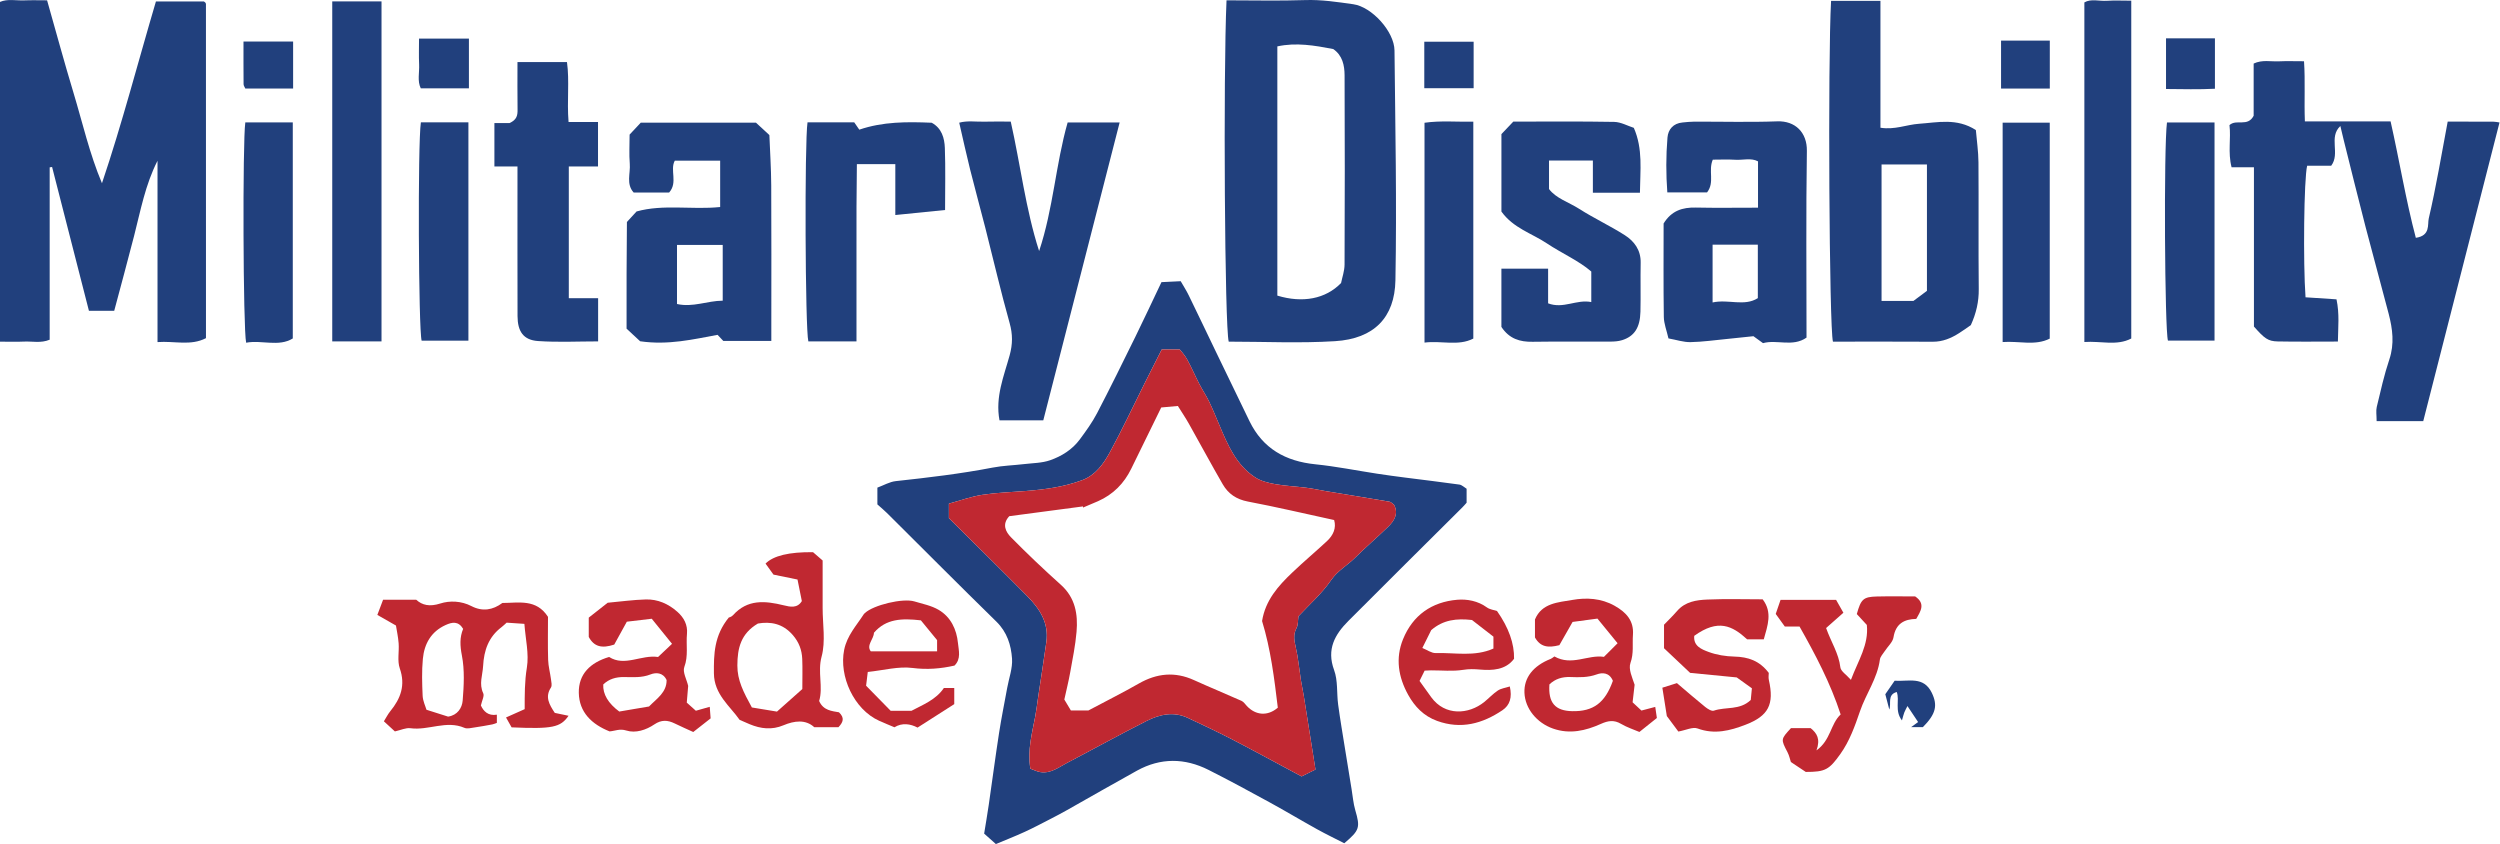 <?xml version="1.0" encoding="UTF-8"?>
<svg id="Layer_1" data-name="Layer 1" xmlns="http://www.w3.org/2000/svg" width="622" height="210" xmlns:xlink="http://www.w3.org/1999/xlink" viewBox="0 0 622 210">
  <defs>
    <filter id="drop-shadow-1" filterUnits="userSpaceOnUse">
      <feOffset dx="2.571" dy="3.856"/>
      <feGaussianBlur result="blur" stdDeviation="5.784"/>
      <feFlood flood-color="#231f20" flood-opacity=".6"/>
      <feComposite in2="blur" operator="in"/>
      <feComposite in="SourceGraphic"/>
    </filter>
  </defs>
  <path d="m218.294,125.497v-4.175c1.558-.57,3.03-1.451,4.581-1.62,8.068-.876,16.117-1.822,24.093-3.365,2.562-.495,5.206-.56,7.807-.869,2.178-.258,4.464-.254,6.494-.961,2.874-1.001,5.517-2.653,7.378-5.169,1.551-2.097,3.103-4.237,4.304-6.54,3.289-6.307,6.423-12.695,9.561-19.079,2.149-4.373,4.203-8.792,6.457-13.522,1.455-.071,2.945-.144,4.788-.234.659,1.15,1.395,2.284,1.984,3.489,2.287,4.684,4.522,9.393,6.787,14.087,2.774,5.751,5.55,11.501,8.343,17.243,3.316,6.818,8.956,9.978,16.369,10.73,5.172.525,10.291,1.564,15.438,2.349,2.306.352,4.619.661,6.933.959,4.497.58,9.001,1.108,13.49,1.742.616.087,1.163.66,1.789,1.036v3.478c-.315.347-.672.778-1.067,1.172-9.45,9.409-18.931,18.787-28.343,28.233-3.371,3.383-5.469,7.053-3.556,12.235.97,2.628.62,5.723,1.006,8.588.492,3.653,1.119,7.289,1.7,10.93.538,3.373,1.089,6.745,1.643,10.115.288,1.751.43,3.547.922,5.24,1.251,4.298,1.095,4.979-2.743,8.208-2.205-1.13-4.523-2.242-6.768-3.486-3.947-2.187-7.818-4.511-11.777-6.676-5.039-2.755-10.09-5.497-15.218-8.084-5.927-2.99-11.938-3.056-17.815.186-5.838,3.221-11.613,6.554-17.423,9.826-1.312.739-2.644,1.445-3.983,2.133-2.158,1.108-4.302,2.251-6.506,3.262-2.336,1.073-4.734,2.01-7.188,3.041-.966-.861-1.775-1.581-2.92-2.602.373-2.315.794-4.732,1.146-7.16.866-5.961,1.648-11.935,2.567-17.888.581-3.765,1.349-7.502,2.031-11.252.439-2.411,1.357-4.856,1.195-7.226-.231-3.372-1.231-6.607-3.882-9.2-9.134-8.935-18.141-18-27.206-27.005-.794-.789-1.665-1.501-2.413-2.17Zm108.995,65.96c-.978-6.173-1.933-12.238-2.905-18.3-.215-1.342-.521-2.67-.732-4.013-.423-2.7-.653-5.441-1.267-8.095-.389-1.682-.683-3.155.187-4.789.425-.798.33-1.87.487-2.93,2.721-2.939,5.837-5.656,8.092-8.957,1.644-2.406,4.034-3.669,5.958-5.579,2.674-2.654,5.547-5.107,8.252-7.731,1.556-1.509,2.642-3.26,1.472-5.478-.439-.305-.758-.697-1.133-.761-5.266-.9-10.541-1.75-15.811-2.624-1.618-.268-3.222-.636-4.848-.846-2.594-.335-5.225-.442-7.794-.903-1.702-.305-3.528-.747-4.944-1.67-4.713-3.07-6.826-8.034-8.905-12.974-.837-1.99-1.655-3.992-2.593-5.935-.712-1.476-1.646-2.845-2.398-4.304-1.051-2.04-1.954-4.159-3.061-6.167-.603-1.094-1.495-2.03-1.817-2.455h-4.491c-1.418,2.805-2.839,5.595-4.241,8.394-2.87,5.731-5.584,11.545-8.654,17.167-1.581,2.895-3.556,5.714-6.904,6.961-4.538,1.69-9.295,2.321-14.095,2.701-3.589.284-7.206.395-10.753.946-2.785.433-5.482,1.423-8.305,2.189v3.608c6.554,6.513,13.097,12.933,19.538,19.452,3.078,3.115,5.368,6.679,4.707,11.367-.647,4.586-1.363,9.163-2.048,13.744-.242,1.617-.425,3.244-.731,4.849-.794,4.165-1.944,8.291-1.203,12.922.789.276,1.642.727,2.541.861,2.555.38,4.501-1.206,6.565-2.286,6.616-3.459,13.149-7.08,19.81-10.448,3.239-1.638,6.738-2.426,10.29-.749,3.688,1.74,7.39,3.459,11.007,5.337,5.818,3.021,11.572,6.167,17.268,9.214,1.171-.582,2.017-1.002,3.454-1.717Z" style="fill: #21407d;"/>
  <path d="m51.244,84.131c-3.803,1.977-7.806.667-12.054.978v-45.112c-3.041,5.962-4.206,12.36-5.814,18.633-1.608,6.274-3.317,12.523-4.96,18.703h-6.288c-3.085-12.045-6.126-23.918-9.168-35.79-.2.032-.401.064-.601.096v42.877c-2.196.924-4.311.368-6.359.468-1.933.094-3.875.02-6.001.02V.479C1.879-.341,3.989.177,6.026.095c1.937-.078,3.88-.017,5.688-.017,2.239,7.876,4.288,15.46,6.562,22.977,2.266,7.491,3.983,15.158,7.093,22.536C30.399,30.671,34.31,15.539,38.794.363h11.928c.162.123.297.191.379.299.076.099.138.241.138.364.006,27.475.006,54.95.006,83.105Z" style="fill: #21407d;"/>
  <path d="m608.984,30.258c4.015,0,7.658-.009,11.301.009.535.003,1.07.132,1.595.202-6.333,24.798-12.623,49.432-18.976,74.306-2.109,0-3.909 0-5.709 0-1.791,0-3.583-0-5.891-0,0-1.5-.199-2.572.035-3.542.953-3.961,1.838-7.957,3.131-11.812,1.297-3.867.807-7.582-.162-11.321-1.872-7.221-3.88-14.406-5.751-21.627-1.872-7.221-3.647-14.466-5.46-21.702-.264-1.054-.505-2.114-.816-3.421-2.992,2.81.032,6.823-2.281,9.892h-5.984c-.796,3.292-1.024,24.108-.4,32.727,2.504.165,5.069.334,7.707.507.769,3.66.396,6.928.345,10.504-5.213,0-10.101.071-14.985-.03-2.408-.05-3.278-.736-5.903-3.7v-39.634h-5.563c-.959-3.688-.109-7.16-.524-10.488,1.764-1.606,4.508.566,6.016-2.329v-12.982c2.124-1.007,4.24-.463,6.273-.557,1.949-.09,3.905-.019,6.258-.019.334,4.999.01,9.851.215,14.963h21.324c2.221,9.846,3.79,19.559,6.279,28.967,3.695-.54,2.868-3.329,3.215-4.812,1.828-7.806,3.135-15.734,4.714-24.101Z" style="fill: #21407d;"/>
  <path d="m305.16.079c6.691,0,13.123.162,19.541-.059,4.067-.14,8.016.476,11.983,1.032,4.648.651,10.221,6.806,10.268,11.514.192,19.057.585,38.121.229,57.17-.173,9.239-5.286,14.544-15.035,15.152-8.797.548-17.656.116-26.438.116-.994-3.407-1.387-66.252-.548-84.924Zm12.643,73.469c6.288,1.915,12.025.83,15.858-3.135.275-1.393.858-2.993.865-4.596.069-15.694.076-31.388.006-47.081-.011-2.486-.527-4.959-2.822-6.533-4.621-.89-9.214-1.684-13.907-.661v62.007Z" style="fill: #21407d;"/>
  <path d="m455.573.216h12.282v31.563c3.547.572,6.516-.772,9.579-.982,4.624-.317,9.408-1.499,14.161,1.56.218,2.585.627,5.31.647,8.037.078,10.508-.034,21.018.072,31.526.031,3.119-.618,5.99-1.971,8.971-.872.598-1.873,1.327-2.916,1.989-1.998,1.269-4.094,2.159-6.558,2.143-8.285-.052-16.571-.02-24.829-.02-.926-3.266-1.296-70.105-.467-84.788Zm20.495,74.651c1.042-.777,2.337-1.743,3.355-2.502v-31.454h-11.292v33.956h7.937Z" style="fill: #21407d;"/>
  <path d="m159.264,84.906c-1.071-.995-2.292-2.129-3.372-3.131,0-4.841-.011-9.317.003-13.793.014-4.245.054-8.49.082-12.755.752-.819,1.51-1.645,2.399-2.613,6.691-1.869,13.732-.373,20.802-1.107v-11.534h-11.288c-1.278,2.321.822,5.443-1.412,7.931h-8.82c-1.931-2.121-.771-4.764-.968-7.155-.195-2.362-.043-4.752-.043-7.263.835-.893,1.689-1.806,2.772-2.964h28.666c.855.789,1.876,1.733,3.336,3.081.153,3.93.437,8.205.462,12.481.067,11.497.023,22.996.023,34.493,0,1.363-0,2.725-0,4.253h-11.942c-.256-.272-.711-.756-1.43-1.521-6.024,1.103-12.251,2.619-19.27,1.598Zm20.548-10.096v-13.865h-11.375v14.691c3.957.896,7.485-.797,11.375-.827Z" style="fill: #21407d;"/>
  <path d="m437.394,51.669v-11.524c-1.731-.926-3.718-.278-5.614-.396-1.924-.12-3.862-.026-5.639-.026-1.195,2.773.544,5.642-1.43,8.146h-9.883c-.333-4.522-.346-9.1.039-13.655.171-2.025,1.447-3.525,3.722-3.74.974-.092,1.951-.205,2.927-.208,6.884-.018,13.774.177,20.649-.076,4.489-.165,7.451,2.771,7.383,7.345-.23,15.402-.088,30.809-.088,46.459-3.438,2.413-7.36.411-10.824,1.379-1.066-.773-1.944-1.41-2.381-1.727-2.555.267-4.583.492-6.614.689-3.017.293-6.032.726-9.054.786-1.709.034-3.431-.557-5.477-.926-.442-1.958-1.129-3.644-1.155-5.341-.118-7.838-.052-15.678-.052-23.254,1.97-3.201,4.708-4.032,8.007-3.959,5.035.111,10.074.029,15.483.029Zm-11.303,9.205v14.378c3.95-.872,7.902,1.068,11.256-1.077v-13.301h-11.256Z" style="fill: #21407d;"/>
  <path d="m259.572,104.576h-10.899c-1.094-5.826,1.1-10.977,2.528-16.176.767-2.794.777-5.236-.008-8.028-2.2-7.833-4.031-15.769-6.04-23.657-1.237-4.855-2.574-9.684-3.789-14.545-.947-3.787-1.775-7.604-2.71-11.643,2.016-.572,4.244-.187,6.43-.258,2.087-.067,4.178-.014,6.39-.014,2.442,10.84,3.69,21.735,7.058,32.205,3.524-10.529,4.126-21.583,7.096-31.983h12.937c-6.396,24.95-12.707,49.571-18.994,74.098Z" style="fill: #21407d;"/>
  <path d="m408.015,47.951h-11.708v-8.014h-10.912v7.091c1.715,2.317,4.878,3.26,7.492,4.925,3.677,2.342,7.66,4.206,11.339,6.544,2.4,1.526,4.035,3.746,3.972,6.882-.082,4.061.041,8.125-.056,12.185-.094,3.957-1.528,6.123-4.573,7.069-.907.282-1.91.351-2.87.356-6.464.03-12.929-.055-19.391.046-3.15.049-5.788-.719-7.759-3.696v-14.487h11.621v8.62c3.809,1.453,7.053-1.058,10.742-.32v-7.597c-3.142-2.719-7.327-4.511-11.044-6.998-3.74-2.502-8.349-3.785-11.313-7.922v-19.268c.794-.836,1.743-1.834,2.956-3.11,8.255,0,16.675-.086,25.091.072,1.689.032,3.361.993,4.891,1.478,2.306,5.279,1.577,10.546,1.522,16.143Z" style="fill: #21407d;"/>
  <path d="m128.748,15.444h12.317c.655,4.738-.037,9.612.393,14.904h7.328v11.069h-7.267v32.78h7.294v10.741c-4.991,0-10.001.261-14.969-.087-3.609-.253-5.069-2.373-5.081-6.21-.035-10.926-.014-21.852-.015-32.779-0-1.369-0-2.739-0-4.437h-5.741v-10.81h3.773c1.826-.811,2.007-1.957,1.988-3.315-.056-3.887-.02-7.775-.02-11.857Z" style="fill: #21407d;"/>
  <path d="m82.663.354h12.259v42.547c0,7.011 0,14.021-0,21.032-0,6.941.001,13.883-.001,21.012h-12.258V.354Z" style="fill: #21407d;"/>
  <path d="m213.092,84.933h-11.975c-.784-2.943-.966-49.508-.205-54.504h11.614c.393.569.772,1.118,1.265,1.832,5.851-2.009,11.924-1.984,18.018-1.724,2.508,1.366,3.178,3.816,3.27,6.286.186,5.013.056,10.038.056,15.423-4.09.413-8.02.811-12.381,1.251v-12.666h-9.563c-.033,3.554-.079,7.127-.094,10.701-.016,3.78-.004,7.561-.004,11.341v22.06Z" style="fill: #21407d;"/>
  <path d="m530.26,84.219c-3.602,1.896-7.602.581-11.669.87V.6c1.676-.971,3.674-.276,5.573-.401,1.941-.128,3.898-.028,6.096-.028v84.049Z" style="fill: #21407d;"/>
  <path d="m98.514,155.631c-1.952-1.114-3.118-1.779-4.63-2.642.505-1.335.958-2.532,1.426-3.769h8.249c1.491,1.36,3.343,1.783,5.988.93,2.341-.755,5.244-.652,7.738.644,2.742,1.425,5.318.999,7.701-.775,4.108-.008,8.446-1.077,11.355,3.452,0,3.403-.075,7.047.034,10.685.049,1.62.498,3.225.709,4.844.089.686.309,1.573-.009,2.057-1.526,2.327-.446,4.192.954,6.309,1.002.209,2.172.454,3.424.715-2.018,2.916-4.077,3.323-14.168,2.883-.366-.649-.808-1.432-1.388-2.46,1.683-.75,3.121-1.391,4.641-2.069.004-3.53-.021-6.9.545-10.333.565-3.424-.338-7.09-.615-10.888-1.653-.112-3.009-.204-4.416-.299-.435.385-.826.78-1.265,1.112-3.224,2.442-4.383,5.745-4.592,9.699-.12,2.265-1.074,4.428.032,6.758.319.672-.313,1.793-.58,3.033.635,1.411,1.788,2.655,3.971,2.295v2.042c-.384.131-.75.306-1.135.378-1.474.275-2.95.55-4.434.758-.828.116-1.803.396-2.491.098-4.509-1.955-8.953.706-13.445.09-1.133-.155-2.373.466-3.867.797-.755-.696-1.641-1.51-2.736-2.519.588-.938,1.002-1.783,1.582-2.492,2.591-3.17,3.839-6.472,2.373-10.675-.656-1.882-.128-4.153-.285-6.237-.121-1.601-.473-3.184-.667-4.421Zm16.717.827c-1.184-1.962-2.699-1.713-4.383-.943-3.624,1.657-5.293,4.701-5.642,8.413-.286,3.044-.194,6.139-.052,9.202.06,1.28.684,2.534.952,3.457,2.144.681,3.802,1.207,5.375,1.707,2.326-.336,3.485-2.147,3.633-3.999.298-3.723.507-7.586-.196-11.208-.47-2.421-.572-4.501.313-6.629Z" style="fill: #c02831;"/>
  <path d="m539.145,30.461h11.831v54.277h-11.591c-.8-2.607-1.064-48.047-.24-54.277Z" style="fill: #21407d;"/>
  <path d="m104.714,30.436h11.827v54.329h-11.636c-.781-2.697-.993-49.09-.19-54.329Z" style="fill: #21407d;"/>
  <path d="m61.034,30.46h11.811v53.747c-3.489,2.169-7.709.323-11.602,1.06-.765-3.307-.904-50.105-.209-54.806Z" style="fill: #21407d;"/>
  <path d="m366.561,84.237c-3.766,1.936-7.912.461-12.142.999V30.543c4.009-.574,7.979-.195,12.142-.265v53.959Z" style="fill: #21407d;"/>
  <path d="m509.977,84.247c-3.644,1.848-7.638.549-11.72.854V30.526h11.72v53.722Z" style="fill: #21407d;"/>
  <path d="m199.498,149.548c-.344-1.714-.687-3.417-1.078-5.362-1.869-.383-3.852-.788-5.976-1.223-.58-.805-1.279-1.775-1.977-2.744q2.922-2.945,11.816-2.836c.665.575,1.489,1.288,2.389,2.067,0,3.962.005,7.874-.001,11.785-.006,4.061.774,8.338-.256,12.124-1.05,3.859.44,7.536-.61,11.044,1.034,2.404,3.244,2.501,4.93,2.816,1.484,1.414,1.018,2.482-.121,3.702h-6.032c-2.135-1.957-4.903-1.633-7.671-.468-2.869,1.208-5.633.876-8.396-.271-.742-.308-1.475-.64-2.5-1.086-2.387-3.429-6.35-6.329-6.393-11.569-.039-4.746.019-9.386,3.732-13.924-.174.086.594-.067,1.011-.533,3.609-4.032,8-3.607,12.637-2.469,1.551.381,3.376.816,4.497-1.055Zm-12.433,26.468c2.137.352,4.52.746,6.245,1.03,2.535-2.254,4.511-4.011,6.309-5.61,0-2.74.077-5.124-.022-7.501-.093-2.22-.811-4.165-2.352-5.941-2.503-2.884-5.552-3.401-8.679-2.86-4.217,2.492-5.098,6.066-5.109,10.433-.009,3.708,1.504,6.603,3.608,10.449Z" style="fill: #c02831;"/>
  <path d="m460.509,169.152c1.813-4.842,4.478-8.741,3.958-13.669-.855-.927-1.7-1.843-2.495-2.705,1.03-3.708,1.624-4.283,4.967-4.369,3.21-.082,6.425-.018,9.555-.018,2.62,1.788,1.395,3.62.262,5.589-2.965.066-5.103,1.161-5.654,4.573-.199,1.233-1.435,2.293-2.177,3.446-.439.682-1.112,1.355-1.209,2.093-.616,4.69-3.462,8.513-4.956,12.87-1.258,3.669-2.572,7.409-4.902,10.664-2.763,3.86-3.713,4.443-8.586,4.43-1.146-.762-2.291-1.524-3.699-2.463-.221-.656-.412-1.605-.841-2.431-1.679-3.234-1.707-3.22.859-6.004h4.888c1.58,1.266,2.481,2.716,1.458,5.539,3.576-2.553,3.469-6.577,6.015-8.944-2.554-7.844-6.311-14.941-10.235-21.88h-3.662c-.815-1.13-1.529-2.121-2.256-3.129.379-1.104.766-2.233,1.201-3.503h13.816c.644,1.138,1.237,2.185,1.817,3.209-1.529,1.353-2.958,2.616-4.301,3.804,1.209,3.444,3.138,6.299,3.548,9.784.115.973,1.472,1.8,2.629,3.114Z" style="fill: #c02831;"/>
  <path d="m146.482,158.474v-4.808c1.5-1.181,3.102-2.441,4.707-3.704,3.182-.29,6.325-.729,9.479-.819,2.986-.085,5.633,1.093,7.871,3.082,1.635,1.453,2.591,3.249,2.379,5.492-.259,2.727.382,5.458-.66,8.233-.471,1.256.584,3.082.959,4.702-.108,1.287-.229,2.734-.348,4.161.873.782,1.593,1.426,2.257,2.021,1.125-.318,2.14-.606,3.459-.979.092,1.202.161,2.113.219,2.878-1.462,1.148-2.75,2.159-4.321,3.392-1.444-.663-3.055-1.366-4.632-2.136-1.743-.851-3.285-.948-5.046.242-2.059,1.392-4.666,2.257-6.978,1.524-1.638-.519-2.82.112-4.16.221-4.449-1.775-7.576-4.765-7.66-9.607-.081-4.641,2.825-7.51,7.541-8.915,3.86,2.484,8.003-.615,12.179.006,1.12-1.056,2.129-2.007,3.476-3.276-1.761-2.175-3.375-4.17-5.049-6.238-2.438.289-4.591.544-6.196.735-1.311,2.381-2.336,4.241-3.136,5.694-3.064,1.013-5.023.545-6.34-1.901Zm7.593,18.56c.975-.167,2.171-.374,3.368-.577,1.339-.228,2.679-.452,4.035-.681,1.884-1.938,4.406-3.478,4.373-6.578-.903-1.942-2.691-1.921-4.018-1.397-2.194.866-4.373.672-6.565.647-2.038-.023-3.773.487-5.181,1.849q-.171,3.643,3.988,6.736Z" style="fill: #c02831;"/>
  <path d="m386.735,163.324c4.317,2.455,8.325-.506,12.326.101,1.094-1.091,2.075-2.07,3.393-3.385-1.677-2.054-3.304-4.048-5.007-6.133-2.45.328-4.594.616-6.188.829-1.36,2.39-2.42,4.252-3.291,5.783-2.798.72-4.728.47-6.069-1.921v-4.473c1.7-4.118,5.83-4.252,9.304-4.863,3.487-.613,7.143-.445,10.525,1.462,2.931,1.653,4.802,3.753,4.548,7.22-.17,2.318.244,4.602-.617,6.995-.556,1.546.454,3.653,1.034,5.427-.166,1.437-.332,2.875-.504,4.368.807.754,1.513,1.413,2.199,2.054,1.104-.292,2.126-.562,3.438-.908.157,1.077.288,1.967.403,2.757-1.441,1.153-2.724,2.179-4.345,3.476-1.379-.593-3.069-1.131-4.557-2.009-1.769-1.044-3.218-.809-5.039.008-3.78,1.696-7.721,2.63-11.909,1.157-4.003-1.408-6.939-4.953-7.096-8.899-.15-3.752,2.161-6.721,6.56-8.449.255-.1.467-.308.892-.595Zm14.549,6.06c-.888-2.119-2.662-2.085-4.01-1.593-2.188.8-4.364.736-6.557.655-2.055-.076-3.782.458-5.222,1.833-.324,4.557,1.411,6.574,5.663,6.661,5.233.108,8.182-2.052,10.126-7.556Z" style="fill: #c02831;"/>
  <path d="m417.572,182.006c-.677-.911-1.51-2.032-2.864-3.853-.252-1.594-.653-4.135-1.114-7.052,1.484-.468,2.599-.819,3.623-1.142,2.479,2.103,4.72,4.063,7.037,5.929.603.485,1.6,1.115,2.153.924,2.943-1.018,6.445-.029,9.183-2.66.07-.728.16-1.666.28-2.904-1.065-.765-2.203-1.581-3.772-2.707-3.45-.336-7.576-.738-11.594-1.13-2.126-2.006-4.257-4.018-6.496-6.131v-5.855c.89-.927,2.144-2.134,3.28-3.441,1.996-2.295,4.763-2.7,7.472-2.817,4.617-.2,9.249-.055,13.792-.055,2.501,3.276,1.216,6.536.28,9.95h-4.15c-3.695-3.392-7.209-5.152-13.155-.866-.251,2.565,1.863,3.364,3.541,3.995,2.02.759,4.287,1.114,6.459,1.166,3.401.08,6.246,1.019,8.545,4.062,0,.41-.128,1.122.02,1.771,1.385,6.081-.111,8.926-5.768,11.11-3.909,1.508-7.743,2.495-11.972.942-1.204-.442-2.891.423-4.78.765Z" style="fill: #c02831;"/>
  <path d="m215.486,170.612c2.08,2.121,4.171,4.254,6.118,6.24h5.162c2.847-1.515,6.088-2.742,8.066-5.67h2.588v4.005c-2.751,1.759-5.809,3.713-9.134,5.839-1.75-.935-3.84-1.266-5.747-.08-1.353-.573-2.605-1.072-3.831-1.629-6.278-2.849-9.999-11.091-8.683-17.623.725-3.599,3.055-6.03,4.878-8.871.074-.115.193-.203.295-.3,2.086-1.985,9.416-3.755,12.288-2.895,2.051.614,4.249,1.042,6.053,2.106,3.031,1.787,4.47,4.872,4.802,8.263.18,1.836.828,3.946-.866,5.6-3.441.777-6.814,1.057-10.456.591-3.469-.444-7.126.576-11.118.997-.098.805-.241,1.984-.416,3.426Zm13.631-16.269c-4.744-.542-8.665-.414-11.68,3.088-.031,1.588-1.965,3.087-.789,4.62h16.501v-2.787c-1.713-2.091-3.038-3.708-4.032-4.922Z" style="fill: #c02831;"/>
  <path d="m354.45,166.852c-.475.962-.886,1.794-1.267,2.564,1.01,1.408,1.961,2.752,2.932,4.082,3.415,4.675,9.283,4.284,13.156,1.166,1.155-.93,2.172-2.052,3.399-2.865.789-.524,1.846-.646,2.97-1.009.62,2.738.02,4.667-1.843,5.92-4.978,3.35-10.305,4.81-16.254,2.647-3.325-1.209-5.566-3.551-7.197-6.498-2.427-4.387-3.209-9.053-1.272-13.82,2.437-5.997,7.176-9.281,13.483-9.82,2.422-.207,5.141.274,7.374,1.9.724.528,1.755.638,2.523.897q4.364,6.2,4.244,11.889c-2.097,2.813-5.423,2.942-8.456,2.681-1.489-.128-2.735-.166-4.232.073-2.598.415-5.309.115-7.973.125-.545.002-1.089.046-1.586.068Zm11.781-12.596c-3.786-.427-7.131-.086-10.143,2.518-.606,1.219-1.325,2.665-2.21,4.443,1.176.471,2.267,1.298,3.331,1.266,4.77-.145,9.664.979,14.358-1.124v-2.963c-1.86-1.443-3.692-2.865-5.336-4.14Z" style="fill: #c02831;"/>
  <path d="m116.667,9.601v12.368h-11.979c-.898-1.803-.313-3.914-.41-5.942-.099-2.066-.022-4.139-.022-6.427h12.411Z" style="fill: #21407d;"/>
  <path d="m538.906,9.537h12.17v12.543c-4.012.206-7.98.101-12.17.063v-12.606Z" style="fill: #21407d;"/>
  <path d="m509.99,22.033h-12.127v-11.93h12.127v11.93Z" style="fill: #21407d;"/>
  <path d="m60.581,10.325h12.347v11.701h-11.896c-.147-.351-.427-.713-.431-1.078-.033-3.465-.02-6.931-.02-10.623Z" style="fill: #21407d;"/>
  <path d="m354.363,10.38h12.277v11.567h-12.277v-11.567Z" style="fill: #21407d;"/>
  <path d="m475.475,180.915c.668-.484,1.098-.795,1.751-1.268-.786-1.18-1.582-2.375-2.654-3.984-.378.764-.616,1.168-.781,1.6-.181.474-.295.973-.589,1.976-1.887-2.458-.507-4.961-1.292-7.072-2.441.697-1.292,2.895-1.854,4.368-.294-1.127-.588-2.255-.992-3.808.569-.823,1.417-2.051,2.322-3.36,3.448.239,7.21-1.219,9.254,3.024,1.509,3.133,1.003,5.264-2.233,8.524h-2.933Z" style="fill: #21407d;"/>
  <path d="m327.289,191.457c-1.437.714-2.283,1.135-3.454,1.717-5.696-3.048-11.45-6.193-17.268-9.214-3.617-1.878-7.319-3.597-11.007-5.337-3.552-1.676-7.051-.889-10.29.749-6.661,3.368-13.194,6.989-19.81,10.448-2.065,1.08-4.01,2.665-6.565,2.286-.9-.134-1.752-.585-2.541-.861-.741-4.63.409-8.757,1.203-12.922.306-1.604.489-3.232.731-4.849.685-4.581,1.401-9.158,2.048-13.744.661-4.689-1.629-8.253-4.707-11.367-6.441-6.519-12.984-12.938-19.538-19.452v-3.608c2.823-.766,5.52-1.756,8.305-2.189,3.548-.552,7.165-.662,10.753-.946,4.799-.38,9.556-1.011,14.095-2.701,3.348-1.247,5.323-4.066,6.904-6.961,3.07-5.622,5.784-11.437,8.654-17.167,1.402-2.799,2.823-5.589,4.241-8.394h4.491c.322.426,1.214,1.361,1.817,2.455,1.107,2.008,2.01,4.127,3.061,6.167.752,1.459,1.685,2.828,2.398,4.304.938,1.943,1.756,3.945,2.593,5.935,2.079,4.94,4.191,9.904,8.905,12.974,1.416.922,3.241,1.364,4.944,1.67,2.569.461,5.199.568,7.794.903,1.625.21,3.229.577,4.848.846,5.27.874,10.545,1.724,15.811,2.624.375.064.694.456,1.133.761,1.17,2.218.084,3.969-1.472,5.478-2.705,2.624-5.579,5.077-8.252,7.731-1.924,1.91-4.315,3.173-5.958,5.579-2.255,3.301-5.371,6.018-8.092,8.957-.157,1.06-.062,2.133-.487,2.93-.87,1.634-.576,3.107-.187,4.789.615,2.654.844,5.395,1.267,8.095.21,1.343.516,2.671.732,4.013.972,6.062,1.927,12.127,2.905,18.3Zm-56.509-14.685c4.587-2.438,8.636-4.465,12.562-6.709,4.473-2.556,8.957-3.014,13.706-.859,3.922,1.78,7.911,3.411,11.842,5.171.526.235.903.821,1.322,1.27,2.19,2.348,5.171,2.604,7.707.423-.865-7.218-1.775-14.594-3.916-21.551.816-5.151,4.007-8.737,7.519-12.073,2.806-2.666,5.767-5.168,8.608-7.798,1.606-1.487,2.382-3.288,1.802-5.263-7.34-1.595-14.374-3.253-21.467-4.6-2.85-.542-4.88-1.929-6.24-4.28-2.887-4.99-5.611-10.074-8.441-15.098-.859-1.525-1.845-2.978-2.734-4.4-1.658.149-2.874.259-4.138.373-2.541,5.188-5.009,10.208-7.46,15.236-1.792,3.676-4.501,6.412-8.26,8.079-1.237.548-2.489,1.061-3.734,1.59-.006-.096-.013-.192-.019-.288-6.139.814-12.279,1.628-18.333,2.431-1.895,2.025-.875,3.921.435,5.253,4.002,4.071,8.156,8.004,12.406,11.819,3.585,3.217,4.272,7.314,3.898,11.693-.289,3.381-.977,6.732-1.577,10.08-.402,2.246-.96,4.465-1.465,6.771.5.833,1.052,1.756,1.635,2.727h4.341Z" style="fill: #c02831;"/>
</svg>